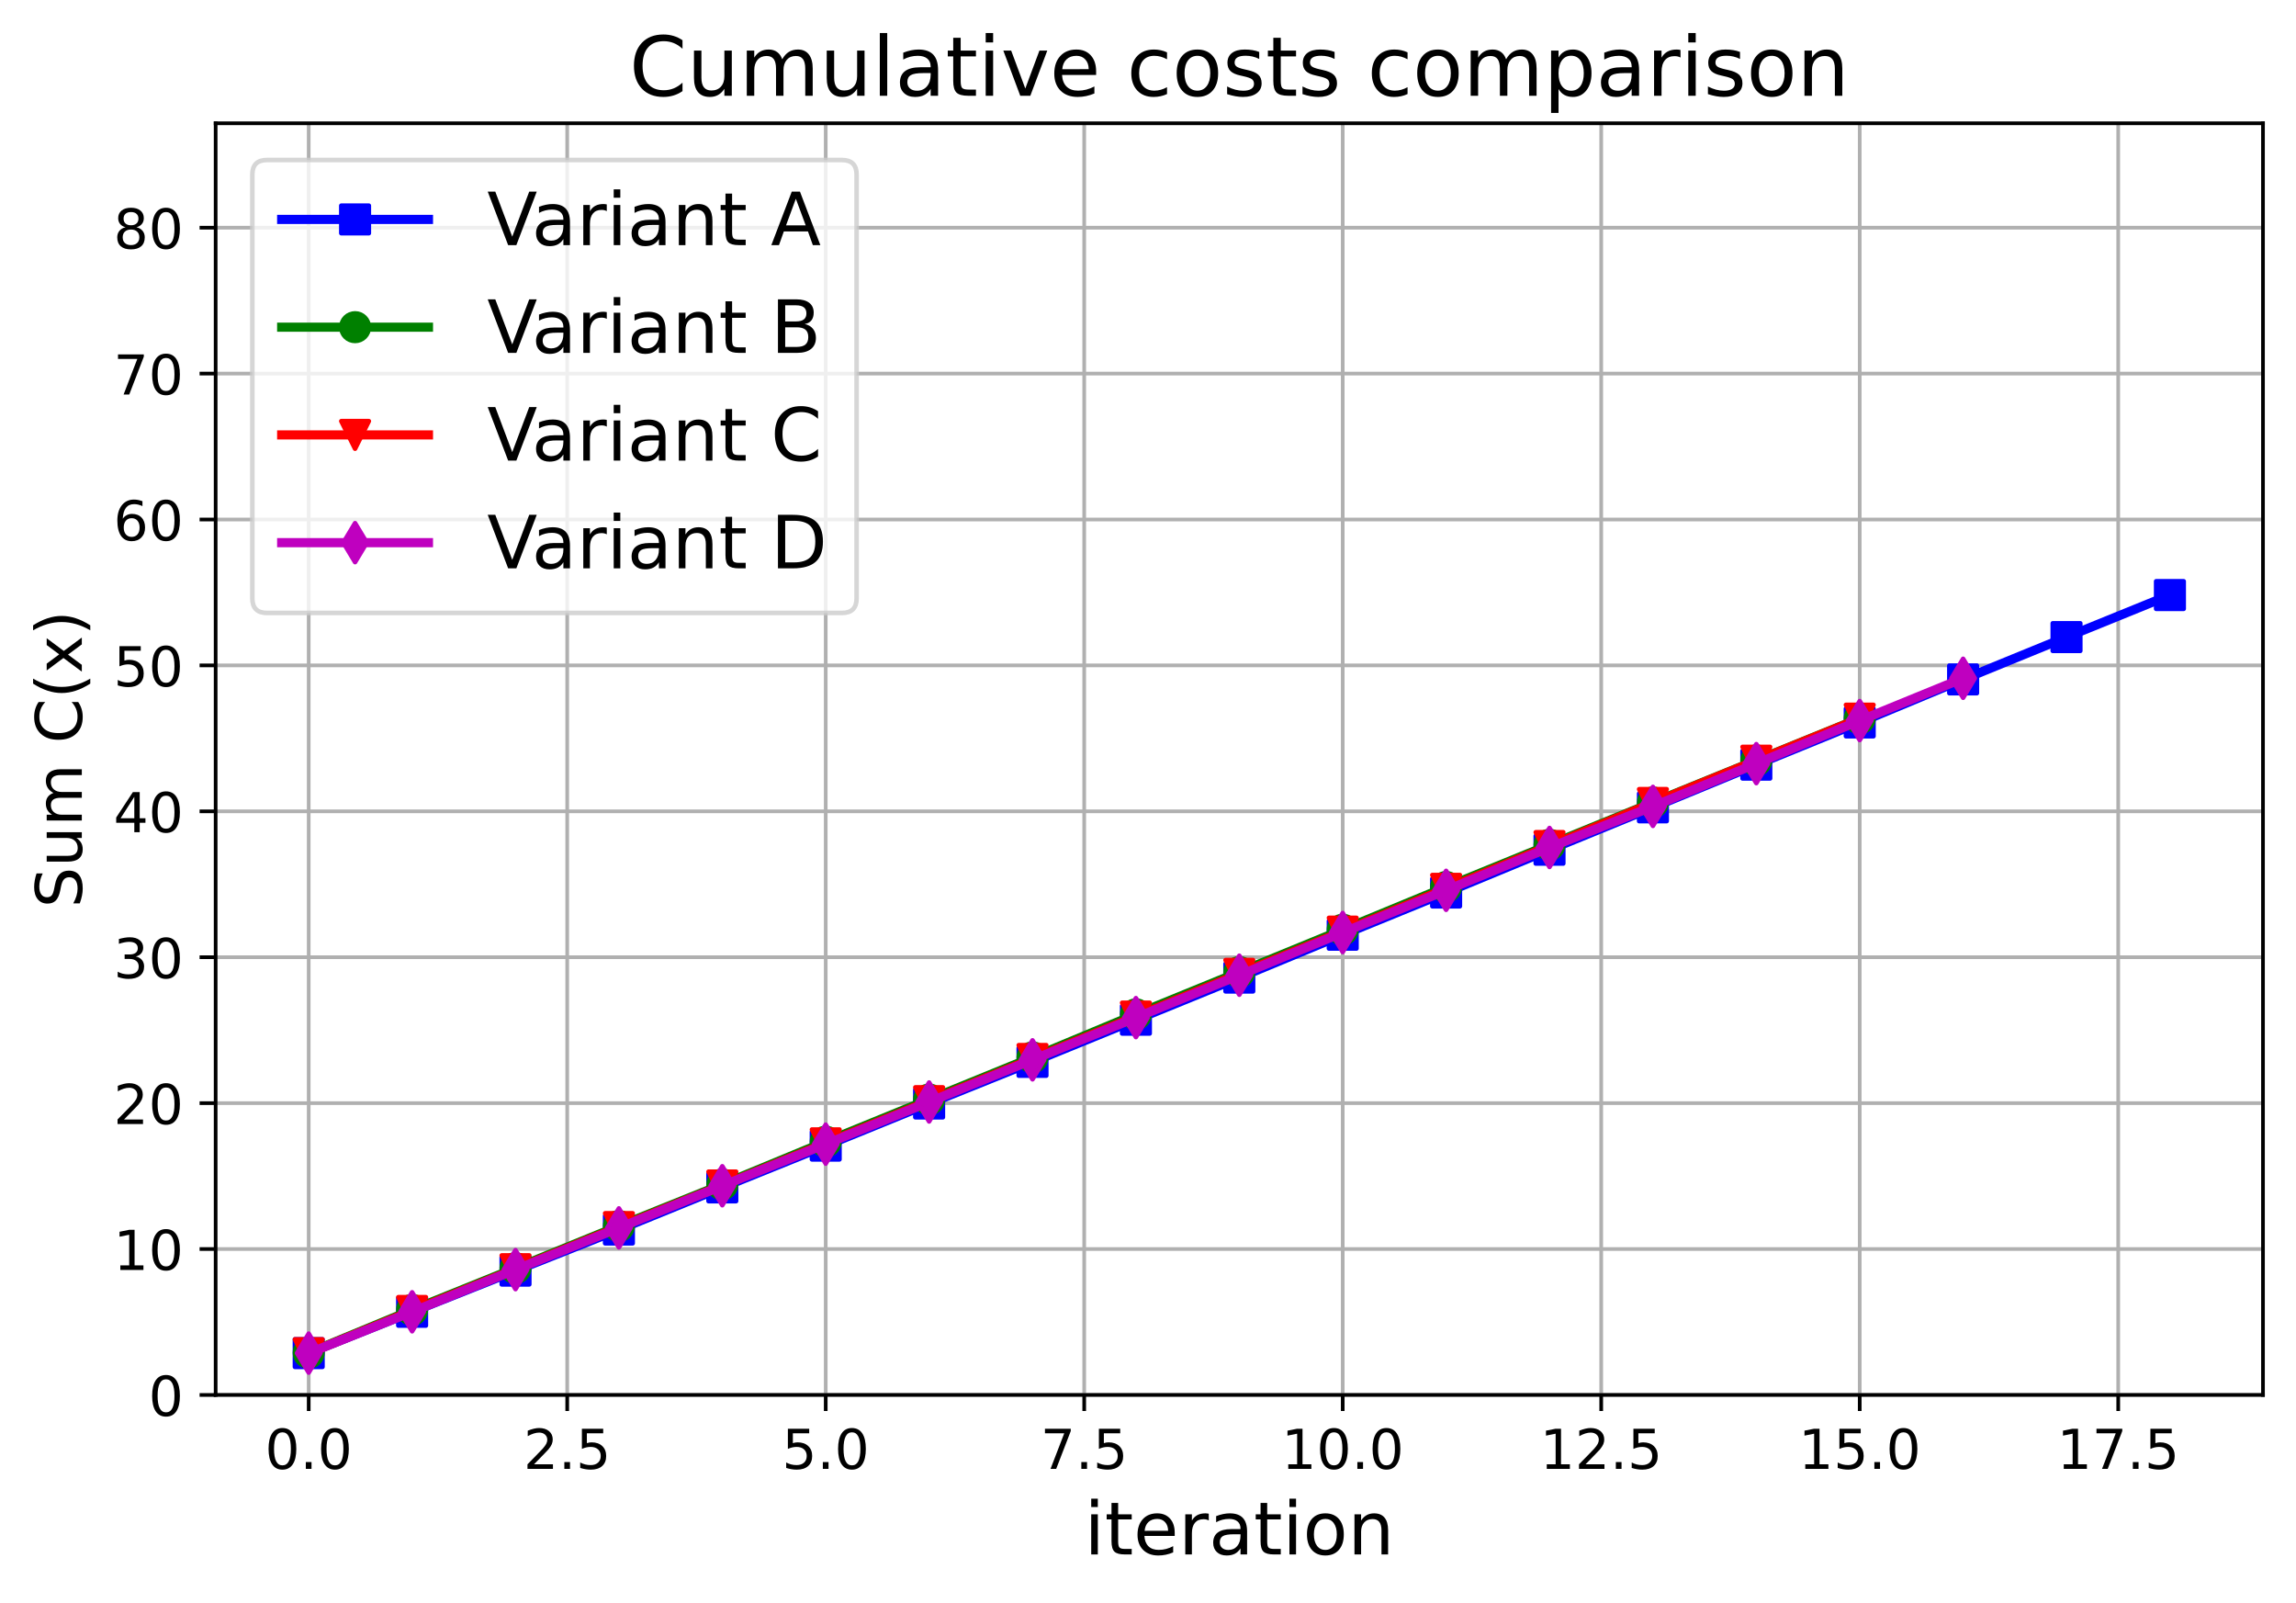 <?xml version="1.0" encoding="utf-8" standalone="no"?>
<!DOCTYPE svg PUBLIC "-//W3C//DTD SVG 1.1//EN"
  "http://www.w3.org/Graphics/SVG/1.1/DTD/svg11.dtd">
<!-- Created with matplotlib (https://matplotlib.org/) -->
<svg height="349.376pt" version="1.1" viewBox="0 0 500.619 349.376" width="500.619pt" xmlns="http://www.w3.org/2000/svg" xmlns:xlink="http://www.w3.org/1999/xlink">
 <defs>
  <style type="text/css">
*{stroke-linecap:butt;stroke-linejoin:round;}
  </style>
 </defs>
 <g id="figure_1">
  <g id="patch_1">
   <path d="M 0 349.376 
L 500.619 349.376 
L 500.619 0 
L 0 0 
z
" style="fill:#ffffff;"/>
  </g>
  <g id="axes_1">
   <g id="patch_2">
    <path d="M 47.019 304.077 
L 493.419 304.077 
L 493.419 26.877 
L 47.019 26.877 
z
" style="fill:#ffffff;"/>
   </g>
   <g id="matplotlib.axis_1">
    <g id="xtick_1">
     <g id="line2d_1">
      <path clip-path="url(#p824886b399)" d="M 67.31 304.077 
L 67.31 26.877 
" style="fill:none;stroke:#b0b0b0;stroke-linecap:square;stroke-width:0.8;"/>
     </g>
     <g id="line2d_2">
      <defs>
       <path d="M 0 0 
L 0 3.5 
" id="m11d049c063" style="stroke:#000000;stroke-width:0.8;"/>
      </defs>
      <g>
       <use style="stroke:#000000;stroke-width:0.8;" x="67.31" xlink:href="#m11d049c063" y="304.077"/>
      </g>
     </g>
     <g id="text_1">
      <!-- 0.0 -->
      <defs>
       <path d="M 31.781 66.406 
Q 24.172 66.406 20.328 58.906 
Q 16.5 51.422 16.5 36.375 
Q 16.5 21.391 20.328 13.891 
Q 24.172 6.391 31.781 6.391 
Q 39.453 6.391 43.281 13.891 
Q 47.125 21.391 47.125 36.375 
Q 47.125 51.422 43.281 58.906 
Q 39.453 66.406 31.781 66.406 
z
M 31.781 74.219 
Q 44.047 74.219 50.516 64.516 
Q 56.984 54.828 56.984 36.375 
Q 56.984 17.969 50.516 8.266 
Q 44.047 -1.422 31.781 -1.422 
Q 19.531 -1.422 13.062 8.266 
Q 6.594 17.969 6.594 36.375 
Q 6.594 54.828 13.062 64.516 
Q 19.531 74.219 31.781 74.219 
z
" id="DejaVuSans-48"/>
       <path d="M 10.688 12.406 
L 21 12.406 
L 21 0 
L 10.688 0 
z
" id="DejaVuSans-46"/>
      </defs>
      <g transform="translate(57.768 320.195)scale(0.12 -0.12)">
       <use xlink:href="#DejaVuSans-48"/>
       <use x="63.623" xlink:href="#DejaVuSans-46"/>
       <use x="95.41" xlink:href="#DejaVuSans-48"/>
      </g>
     </g>
    </g>
    <g id="xtick_2">
     <g id="line2d_3">
      <path clip-path="url(#p824886b399)" d="M 123.674 304.077 
L 123.674 26.877 
" style="fill:none;stroke:#b0b0b0;stroke-linecap:square;stroke-width:0.8;"/>
     </g>
     <g id="line2d_4">
      <g>
       <use style="stroke:#000000;stroke-width:0.8;" x="123.674" xlink:href="#m11d049c063" y="304.077"/>
      </g>
     </g>
     <g id="text_2">
      <!-- 2.5 -->
      <defs>
       <path d="M 19.188 8.297 
L 53.609 8.297 
L 53.609 0 
L 7.328 0 
L 7.328 8.297 
Q 12.938 14.109 22.625 23.891 
Q 32.328 33.688 34.812 36.531 
Q 39.547 41.844 41.422 45.531 
Q 43.312 49.219 43.312 52.781 
Q 43.312 58.594 39.234 62.25 
Q 35.156 65.922 28.609 65.922 
Q 23.969 65.922 18.812 64.312 
Q 13.672 62.703 7.812 59.422 
L 7.812 69.391 
Q 13.766 71.781 18.938 73 
Q 24.125 74.219 28.422 74.219 
Q 39.75 74.219 46.484 68.547 
Q 53.219 62.891 53.219 53.422 
Q 53.219 48.922 51.531 44.891 
Q 49.859 40.875 45.406 35.406 
Q 44.188 33.984 37.641 27.219 
Q 31.109 20.453 19.188 8.297 
z
" id="DejaVuSans-50"/>
       <path d="M 10.797 72.906 
L 49.516 72.906 
L 49.516 64.594 
L 19.828 64.594 
L 19.828 46.734 
Q 21.969 47.469 24.109 47.828 
Q 26.266 48.188 28.422 48.188 
Q 40.625 48.188 47.75 41.5 
Q 54.891 34.812 54.891 23.391 
Q 54.891 11.625 47.562 5.094 
Q 40.234 -1.422 26.906 -1.422 
Q 22.312 -1.422 17.547 -0.641 
Q 12.797 0.141 7.719 1.703 
L 7.719 11.625 
Q 12.109 9.234 16.797 8.062 
Q 21.484 6.891 26.703 6.891 
Q 35.156 6.891 40.078 11.328 
Q 45.016 15.766 45.016 23.391 
Q 45.016 31 40.078 35.438 
Q 35.156 39.891 26.703 39.891 
Q 22.75 39.891 18.812 39.016 
Q 14.891 38.141 10.797 36.281 
z
" id="DejaVuSans-53"/>
      </defs>
      <g transform="translate(114.132 320.195)scale(0.12 -0.12)">
       <use xlink:href="#DejaVuSans-50"/>
       <use x="63.623" xlink:href="#DejaVuSans-46"/>
       <use x="95.41" xlink:href="#DejaVuSans-53"/>
      </g>
     </g>
    </g>
    <g id="xtick_3">
     <g id="line2d_5">
      <path clip-path="url(#p824886b399)" d="M 180.038 304.077 
L 180.038 26.877 
" style="fill:none;stroke:#b0b0b0;stroke-linecap:square;stroke-width:0.8;"/>
     </g>
     <g id="line2d_6">
      <g>
       <use style="stroke:#000000;stroke-width:0.8;" x="180.038" xlink:href="#m11d049c063" y="304.077"/>
      </g>
     </g>
     <g id="text_3">
      <!-- 5.0 -->
      <g transform="translate(170.496 320.195)scale(0.12 -0.12)">
       <use xlink:href="#DejaVuSans-53"/>
       <use x="63.623" xlink:href="#DejaVuSans-46"/>
       <use x="95.41" xlink:href="#DejaVuSans-48"/>
      </g>
     </g>
    </g>
    <g id="xtick_4">
     <g id="line2d_7">
      <path clip-path="url(#p824886b399)" d="M 236.401 304.077 
L 236.401 26.877 
" style="fill:none;stroke:#b0b0b0;stroke-linecap:square;stroke-width:0.8;"/>
     </g>
     <g id="line2d_8">
      <g>
       <use style="stroke:#000000;stroke-width:0.8;" x="236.401" xlink:href="#m11d049c063" y="304.077"/>
      </g>
     </g>
     <g id="text_4">
      <!-- 7.5 -->
      <defs>
       <path d="M 8.203 72.906 
L 55.078 72.906 
L 55.078 68.703 
L 28.609 0 
L 18.312 0 
L 43.219 64.594 
L 8.203 64.594 
z
" id="DejaVuSans-55"/>
      </defs>
      <g transform="translate(226.859 320.195)scale(0.12 -0.12)">
       <use xlink:href="#DejaVuSans-55"/>
       <use x="63.623" xlink:href="#DejaVuSans-46"/>
       <use x="95.41" xlink:href="#DejaVuSans-53"/>
      </g>
     </g>
    </g>
    <g id="xtick_5">
     <g id="line2d_9">
      <path clip-path="url(#p824886b399)" d="M 292.765 304.077 
L 292.765 26.877 
" style="fill:none;stroke:#b0b0b0;stroke-linecap:square;stroke-width:0.8;"/>
     </g>
     <g id="line2d_10">
      <g>
       <use style="stroke:#000000;stroke-width:0.8;" x="292.765" xlink:href="#m11d049c063" y="304.077"/>
      </g>
     </g>
     <g id="text_5">
      <!-- 10.0 -->
      <defs>
       <path d="M 12.406 8.297 
L 28.516 8.297 
L 28.516 63.922 
L 10.984 60.406 
L 10.984 69.391 
L 28.422 72.906 
L 38.281 72.906 
L 38.281 8.297 
L 54.391 8.297 
L 54.391 0 
L 12.406 0 
z
" id="DejaVuSans-49"/>
      </defs>
      <g transform="translate(279.405 320.195)scale(0.12 -0.12)">
       <use xlink:href="#DejaVuSans-49"/>
       <use x="63.623" xlink:href="#DejaVuSans-48"/>
       <use x="127.246" xlink:href="#DejaVuSans-46"/>
       <use x="159.033" xlink:href="#DejaVuSans-48"/>
      </g>
     </g>
    </g>
    <g id="xtick_6">
     <g id="line2d_11">
      <path clip-path="url(#p824886b399)" d="M 349.128 304.077 
L 349.128 26.877 
" style="fill:none;stroke:#b0b0b0;stroke-linecap:square;stroke-width:0.8;"/>
     </g>
     <g id="line2d_12">
      <g>
       <use style="stroke:#000000;stroke-width:0.8;" x="349.128" xlink:href="#m11d049c063" y="304.077"/>
      </g>
     </g>
     <g id="text_6">
      <!-- 12.5 -->
      <g transform="translate(335.769 320.195)scale(0.12 -0.12)">
       <use xlink:href="#DejaVuSans-49"/>
       <use x="63.623" xlink:href="#DejaVuSans-50"/>
       <use x="127.246" xlink:href="#DejaVuSans-46"/>
       <use x="159.033" xlink:href="#DejaVuSans-53"/>
      </g>
     </g>
    </g>
    <g id="xtick_7">
     <g id="line2d_13">
      <path clip-path="url(#p824886b399)" d="M 405.492 304.077 
L 405.492 26.877 
" style="fill:none;stroke:#b0b0b0;stroke-linecap:square;stroke-width:0.8;"/>
     </g>
     <g id="line2d_14">
      <g>
       <use style="stroke:#000000;stroke-width:0.8;" x="405.492" xlink:href="#m11d049c063" y="304.077"/>
      </g>
     </g>
     <g id="text_7">
      <!-- 15.0 -->
      <g transform="translate(392.133 320.195)scale(0.12 -0.12)">
       <use xlink:href="#DejaVuSans-49"/>
       <use x="63.623" xlink:href="#DejaVuSans-53"/>
       <use x="127.246" xlink:href="#DejaVuSans-46"/>
       <use x="159.033" xlink:href="#DejaVuSans-48"/>
      </g>
     </g>
    </g>
    <g id="xtick_8">
     <g id="line2d_15">
      <path clip-path="url(#p824886b399)" d="M 461.856 304.077 
L 461.856 26.877 
" style="fill:none;stroke:#b0b0b0;stroke-linecap:square;stroke-width:0.8;"/>
     </g>
     <g id="line2d_16">
      <g>
       <use style="stroke:#000000;stroke-width:0.8;" x="461.856" xlink:href="#m11d049c063" y="304.077"/>
      </g>
     </g>
     <g id="text_8">
      <!-- 17.5 -->
      <g transform="translate(448.496 320.195)scale(0.12 -0.12)">
       <use xlink:href="#DejaVuSans-49"/>
       <use x="63.623" xlink:href="#DejaVuSans-55"/>
       <use x="127.246" xlink:href="#DejaVuSans-46"/>
       <use x="159.033" xlink:href="#DejaVuSans-53"/>
      </g>
     </g>
    </g>
    <g id="text_9">
     <!-- iteration -->
     <defs>
      <path d="M 9.422 54.688 
L 18.406 54.688 
L 18.406 0 
L 9.422 0 
z
M 9.422 75.984 
L 18.406 75.984 
L 18.406 64.594 
L 9.422 64.594 
z
" id="DejaVuSans-105"/>
      <path d="M 18.312 70.219 
L 18.312 54.688 
L 36.812 54.688 
L 36.812 47.703 
L 18.312 47.703 
L 18.312 18.016 
Q 18.312 11.328 20.141 9.422 
Q 21.969 7.516 27.594 7.516 
L 36.812 7.516 
L 36.812 0 
L 27.594 0 
Q 17.188 0 13.234 3.875 
Q 9.281 7.766 9.281 18.016 
L 9.281 47.703 
L 2.688 47.703 
L 2.688 54.688 
L 9.281 54.688 
L 9.281 70.219 
z
" id="DejaVuSans-116"/>
      <path d="M 56.203 29.594 
L 56.203 25.203 
L 14.891 25.203 
Q 15.484 15.922 20.484 11.062 
Q 25.484 6.203 34.422 6.203 
Q 39.594 6.203 44.453 7.469 
Q 49.312 8.734 54.109 11.281 
L 54.109 2.781 
Q 49.266 0.734 44.188 -0.344 
Q 39.109 -1.422 33.891 -1.422 
Q 20.797 -1.422 13.156 6.188 
Q 5.516 13.812 5.516 26.812 
Q 5.516 40.234 12.766 48.109 
Q 20.016 56 32.328 56 
Q 43.359 56 49.781 48.891 
Q 56.203 41.797 56.203 29.594 
z
M 47.219 32.234 
Q 47.125 39.594 43.094 43.984 
Q 39.062 48.391 32.422 48.391 
Q 24.906 48.391 20.391 44.141 
Q 15.875 39.891 15.188 32.172 
z
" id="DejaVuSans-101"/>
      <path d="M 41.109 46.297 
Q 39.594 47.172 37.812 47.578 
Q 36.031 48 33.891 48 
Q 26.266 48 22.188 43.047 
Q 18.109 38.094 18.109 28.812 
L 18.109 0 
L 9.078 0 
L 9.078 54.688 
L 18.109 54.688 
L 18.109 46.188 
Q 20.953 51.172 25.484 53.578 
Q 30.031 56 36.531 56 
Q 37.453 56 38.578 55.875 
Q 39.703 55.766 41.062 55.516 
z
" id="DejaVuSans-114"/>
      <path d="M 34.281 27.484 
Q 23.391 27.484 19.188 25 
Q 14.984 22.516 14.984 16.5 
Q 14.984 11.719 18.141 8.906 
Q 21.297 6.109 26.703 6.109 
Q 34.188 6.109 38.703 11.406 
Q 43.219 16.703 43.219 25.484 
L 43.219 27.484 
z
M 52.203 31.203 
L 52.203 0 
L 43.219 0 
L 43.219 8.297 
Q 40.141 3.328 35.547 0.953 
Q 30.953 -1.422 24.312 -1.422 
Q 15.922 -1.422 10.953 3.297 
Q 6 8.016 6 15.922 
Q 6 25.141 12.172 29.828 
Q 18.359 34.516 30.609 34.516 
L 43.219 34.516 
L 43.219 35.406 
Q 43.219 41.609 39.141 45 
Q 35.062 48.391 27.688 48.391 
Q 23 48.391 18.547 47.266 
Q 14.109 46.141 10.016 43.891 
L 10.016 52.203 
Q 14.938 54.109 19.578 55.047 
Q 24.219 56 28.609 56 
Q 40.484 56 46.344 49.844 
Q 52.203 43.703 52.203 31.203 
z
" id="DejaVuSans-97"/>
      <path d="M 30.609 48.391 
Q 23.391 48.391 19.188 42.75 
Q 14.984 37.109 14.984 27.297 
Q 14.984 17.484 19.156 11.844 
Q 23.344 6.203 30.609 6.203 
Q 37.797 6.203 41.984 11.859 
Q 46.188 17.531 46.188 27.297 
Q 46.188 37.016 41.984 42.703 
Q 37.797 48.391 30.609 48.391 
z
M 30.609 56 
Q 42.328 56 49.016 48.375 
Q 55.719 40.766 55.719 27.297 
Q 55.719 13.875 49.016 6.219 
Q 42.328 -1.422 30.609 -1.422 
Q 18.844 -1.422 12.172 6.219 
Q 5.516 13.875 5.516 27.297 
Q 5.516 40.766 12.172 48.375 
Q 18.844 56 30.609 56 
z
" id="DejaVuSans-111"/>
      <path d="M 54.891 33.016 
L 54.891 0 
L 45.906 0 
L 45.906 32.719 
Q 45.906 40.484 42.875 44.328 
Q 39.844 48.188 33.797 48.188 
Q 26.516 48.188 22.312 43.547 
Q 18.109 38.922 18.109 30.906 
L 18.109 0 
L 9.078 0 
L 9.078 54.688 
L 18.109 54.688 
L 18.109 46.188 
Q 21.344 51.125 25.703 53.562 
Q 30.078 56 35.797 56 
Q 45.219 56 50.047 50.172 
Q 54.891 44.344 54.891 33.016 
z
" id="DejaVuSans-110"/>
     </defs>
     <g transform="translate(236.423 338.848)scale(0.16 -0.16)">
      <use xlink:href="#DejaVuSans-105"/>
      <use x="27.783" xlink:href="#DejaVuSans-116"/>
      <use x="66.992" xlink:href="#DejaVuSans-101"/>
      <use x="128.516" xlink:href="#DejaVuSans-114"/>
      <use x="169.629" xlink:href="#DejaVuSans-97"/>
      <use x="230.908" xlink:href="#DejaVuSans-116"/>
      <use x="270.117" xlink:href="#DejaVuSans-105"/>
      <use x="297.9" xlink:href="#DejaVuSans-111"/>
      <use x="359.082" xlink:href="#DejaVuSans-110"/>
     </g>
    </g>
   </g>
   <g id="matplotlib.axis_2">
    <g id="ytick_1">
     <g id="line2d_17">
      <path clip-path="url(#p824886b399)" d="M 47.019 304.077 
L 493.419 304.077 
" style="fill:none;stroke:#b0b0b0;stroke-linecap:square;stroke-width:0.8;"/>
     </g>
     <g id="line2d_18">
      <defs>
       <path d="M 0 0 
L -3.5 0 
" id="m65a3e61631" style="stroke:#000000;stroke-width:0.8;"/>
      </defs>
      <g>
       <use style="stroke:#000000;stroke-width:0.8;" x="47.019" xlink:href="#m65a3e61631" y="304.077"/>
      </g>
     </g>
     <g id="text_10">
      <!-- 0 -->
      <g transform="translate(32.384 308.636)scale(0.12 -0.12)">
       <use xlink:href="#DejaVuSans-48"/>
      </g>
     </g>
    </g>
    <g id="ytick_2">
     <g id="line2d_19">
      <path clip-path="url(#p824886b399)" d="M 47.019 272.272 
L 493.419 272.272 
" style="fill:none;stroke:#b0b0b0;stroke-linecap:square;stroke-width:0.8;"/>
     </g>
     <g id="line2d_20">
      <g>
       <use style="stroke:#000000;stroke-width:0.8;" x="47.019" xlink:href="#m65a3e61631" y="272.272"/>
      </g>
     </g>
     <g id="text_11">
      <!-- 10 -->
      <g transform="translate(24.749 276.831)scale(0.12 -0.12)">
       <use xlink:href="#DejaVuSans-49"/>
       <use x="63.623" xlink:href="#DejaVuSans-48"/>
      </g>
     </g>
    </g>
    <g id="ytick_3">
     <g id="line2d_21">
      <path clip-path="url(#p824886b399)" d="M 47.019 240.466 
L 493.419 240.466 
" style="fill:none;stroke:#b0b0b0;stroke-linecap:square;stroke-width:0.8;"/>
     </g>
     <g id="line2d_22">
      <g>
       <use style="stroke:#000000;stroke-width:0.8;" x="47.019" xlink:href="#m65a3e61631" y="240.466"/>
      </g>
     </g>
     <g id="text_12">
      <!-- 20 -->
      <g transform="translate(24.749 245.025)scale(0.12 -0.12)">
       <use xlink:href="#DejaVuSans-50"/>
       <use x="63.623" xlink:href="#DejaVuSans-48"/>
      </g>
     </g>
    </g>
    <g id="ytick_4">
     <g id="line2d_23">
      <path clip-path="url(#p824886b399)" d="M 47.019 208.661 
L 493.419 208.661 
" style="fill:none;stroke:#b0b0b0;stroke-linecap:square;stroke-width:0.8;"/>
     </g>
     <g id="line2d_24">
      <g>
       <use style="stroke:#000000;stroke-width:0.8;" x="47.019" xlink:href="#m65a3e61631" y="208.661"/>
      </g>
     </g>
     <g id="text_13">
      <!-- 30 -->
      <defs>
       <path d="M 40.578 39.312 
Q 47.656 37.797 51.625 33 
Q 55.609 28.219 55.609 21.188 
Q 55.609 10.406 48.188 4.484 
Q 40.766 -1.422 27.094 -1.422 
Q 22.516 -1.422 17.656 -0.516 
Q 12.797 0.391 7.625 2.203 
L 7.625 11.719 
Q 11.719 9.328 16.594 8.109 
Q 21.484 6.891 26.812 6.891 
Q 36.078 6.891 40.938 10.547 
Q 45.797 14.203 45.797 21.188 
Q 45.797 27.641 41.281 31.266 
Q 36.766 34.906 28.719 34.906 
L 20.219 34.906 
L 20.219 43.016 
L 29.109 43.016 
Q 36.375 43.016 40.234 45.922 
Q 44.094 48.828 44.094 54.297 
Q 44.094 59.906 40.109 62.906 
Q 36.141 65.922 28.719 65.922 
Q 24.656 65.922 20.016 65.031 
Q 15.375 64.156 9.812 62.312 
L 9.812 71.094 
Q 15.438 72.656 20.344 73.438 
Q 25.25 74.219 29.594 74.219 
Q 40.828 74.219 47.359 69.109 
Q 53.906 64.016 53.906 55.328 
Q 53.906 49.266 50.438 45.094 
Q 46.969 40.922 40.578 39.312 
z
" id="DejaVuSans-51"/>
      </defs>
      <g transform="translate(24.749 213.22)scale(0.12 -0.12)">
       <use xlink:href="#DejaVuSans-51"/>
       <use x="63.623" xlink:href="#DejaVuSans-48"/>
      </g>
     </g>
    </g>
    <g id="ytick_5">
     <g id="line2d_25">
      <path clip-path="url(#p824886b399)" d="M 47.019 176.856 
L 493.419 176.856 
" style="fill:none;stroke:#b0b0b0;stroke-linecap:square;stroke-width:0.8;"/>
     </g>
     <g id="line2d_26">
      <g>
       <use style="stroke:#000000;stroke-width:0.8;" x="47.019" xlink:href="#m65a3e61631" y="176.856"/>
      </g>
     </g>
     <g id="text_14">
      <!-- 40 -->
      <defs>
       <path d="M 37.797 64.312 
L 12.891 25.391 
L 37.797 25.391 
z
M 35.203 72.906 
L 47.609 72.906 
L 47.609 25.391 
L 58.016 25.391 
L 58.016 17.188 
L 47.609 17.188 
L 47.609 0 
L 37.797 0 
L 37.797 17.188 
L 4.891 17.188 
L 4.891 26.703 
z
" id="DejaVuSans-52"/>
      </defs>
      <g transform="translate(24.749 181.415)scale(0.12 -0.12)">
       <use xlink:href="#DejaVuSans-52"/>
       <use x="63.623" xlink:href="#DejaVuSans-48"/>
      </g>
     </g>
    </g>
    <g id="ytick_6">
     <g id="line2d_27">
      <path clip-path="url(#p824886b399)" d="M 47.019 145.05 
L 493.419 145.05 
" style="fill:none;stroke:#b0b0b0;stroke-linecap:square;stroke-width:0.8;"/>
     </g>
     <g id="line2d_28">
      <g>
       <use style="stroke:#000000;stroke-width:0.8;" x="47.019" xlink:href="#m65a3e61631" y="145.05"/>
      </g>
     </g>
     <g id="text_15">
      <!-- 50 -->
      <g transform="translate(24.749 149.609)scale(0.12 -0.12)">
       <use xlink:href="#DejaVuSans-53"/>
       <use x="63.623" xlink:href="#DejaVuSans-48"/>
      </g>
     </g>
    </g>
    <g id="ytick_7">
     <g id="line2d_29">
      <path clip-path="url(#p824886b399)" d="M 47.019 113.245 
L 493.419 113.245 
" style="fill:none;stroke:#b0b0b0;stroke-linecap:square;stroke-width:0.8;"/>
     </g>
     <g id="line2d_30">
      <g>
       <use style="stroke:#000000;stroke-width:0.8;" x="47.019" xlink:href="#m65a3e61631" y="113.245"/>
      </g>
     </g>
     <g id="text_16">
      <!-- 60 -->
      <defs>
       <path d="M 33.016 40.375 
Q 26.375 40.375 22.484 35.828 
Q 18.609 31.297 18.609 23.391 
Q 18.609 15.531 22.484 10.953 
Q 26.375 6.391 33.016 6.391 
Q 39.656 6.391 43.531 10.953 
Q 47.406 15.531 47.406 23.391 
Q 47.406 31.297 43.531 35.828 
Q 39.656 40.375 33.016 40.375 
z
M 52.594 71.297 
L 52.594 62.312 
Q 48.875 64.062 45.094 64.984 
Q 41.312 65.922 37.594 65.922 
Q 27.828 65.922 22.672 59.328 
Q 17.531 52.734 16.797 39.406 
Q 19.672 43.656 24.016 45.922 
Q 28.375 48.188 33.594 48.188 
Q 44.578 48.188 50.953 41.516 
Q 57.328 34.859 57.328 23.391 
Q 57.328 12.156 50.688 5.359 
Q 44.047 -1.422 33.016 -1.422 
Q 20.359 -1.422 13.672 8.266 
Q 6.984 17.969 6.984 36.375 
Q 6.984 53.656 15.188 63.938 
Q 23.391 74.219 37.203 74.219 
Q 40.922 74.219 44.703 73.484 
Q 48.484 72.75 52.594 71.297 
z
" id="DejaVuSans-54"/>
      </defs>
      <g transform="translate(24.749 117.804)scale(0.12 -0.12)">
       <use xlink:href="#DejaVuSans-54"/>
       <use x="63.623" xlink:href="#DejaVuSans-48"/>
      </g>
     </g>
    </g>
    <g id="ytick_8">
     <g id="line2d_31">
      <path clip-path="url(#p824886b399)" d="M 47.019 81.439 
L 493.419 81.439 
" style="fill:none;stroke:#b0b0b0;stroke-linecap:square;stroke-width:0.8;"/>
     </g>
     <g id="line2d_32">
      <g>
       <use style="stroke:#000000;stroke-width:0.8;" x="47.019" xlink:href="#m65a3e61631" y="81.439"/>
      </g>
     </g>
     <g id="text_17">
      <!-- 70 -->
      <g transform="translate(24.749 85.999)scale(0.12 -0.12)">
       <use xlink:href="#DejaVuSans-55"/>
       <use x="63.623" xlink:href="#DejaVuSans-48"/>
      </g>
     </g>
    </g>
    <g id="ytick_9">
     <g id="line2d_33">
      <path clip-path="url(#p824886b399)" d="M 47.019 49.634 
L 493.419 49.634 
" style="fill:none;stroke:#b0b0b0;stroke-linecap:square;stroke-width:0.8;"/>
     </g>
     <g id="line2d_34">
      <g>
       <use style="stroke:#000000;stroke-width:0.8;" x="47.019" xlink:href="#m65a3e61631" y="49.634"/>
      </g>
     </g>
     <g id="text_18">
      <!-- 80 -->
      <defs>
       <path d="M 31.781 34.625 
Q 24.75 34.625 20.719 30.859 
Q 16.703 27.094 16.703 20.516 
Q 16.703 13.922 20.719 10.156 
Q 24.75 6.391 31.781 6.391 
Q 38.812 6.391 42.859 10.172 
Q 46.922 13.969 46.922 20.516 
Q 46.922 27.094 42.891 30.859 
Q 38.875 34.625 31.781 34.625 
z
M 21.922 38.812 
Q 15.578 40.375 12.031 44.719 
Q 8.5 49.078 8.5 55.328 
Q 8.5 64.062 14.719 69.141 
Q 20.953 74.219 31.781 74.219 
Q 42.672 74.219 48.875 69.141 
Q 55.078 64.062 55.078 55.328 
Q 55.078 49.078 51.531 44.719 
Q 48 40.375 41.703 38.812 
Q 48.828 37.156 52.797 32.312 
Q 56.781 27.484 56.781 20.516 
Q 56.781 9.906 50.312 4.234 
Q 43.844 -1.422 31.781 -1.422 
Q 19.734 -1.422 13.25 4.234 
Q 6.781 9.906 6.781 20.516 
Q 6.781 27.484 10.781 32.312 
Q 14.797 37.156 21.922 38.812 
z
M 18.312 54.391 
Q 18.312 48.734 21.844 45.562 
Q 25.391 42.391 31.781 42.391 
Q 38.141 42.391 41.719 45.562 
Q 45.312 48.734 45.312 54.391 
Q 45.312 60.062 41.719 63.234 
Q 38.141 66.406 31.781 66.406 
Q 25.391 66.406 21.844 63.234 
Q 18.312 60.062 18.312 54.391 
z
" id="DejaVuSans-56"/>
      </defs>
      <g transform="translate(24.749 54.193)scale(0.12 -0.12)">
       <use xlink:href="#DejaVuSans-56"/>
       <use x="63.623" xlink:href="#DejaVuSans-48"/>
      </g>
     </g>
    </g>
    <g id="text_19">
     <!-- Sum C(x) -->
     <defs>
      <path d="M 53.516 70.516 
L 53.516 60.891 
Q 47.906 63.578 42.922 64.891 
Q 37.938 66.219 33.297 66.219 
Q 25.25 66.219 20.875 63.094 
Q 16.5 59.969 16.5 54.203 
Q 16.5 49.359 19.406 46.891 
Q 22.312 44.438 30.422 42.922 
L 36.375 41.703 
Q 47.406 39.594 52.656 34.297 
Q 57.906 29 57.906 20.125 
Q 57.906 9.516 50.797 4.047 
Q 43.703 -1.422 29.984 -1.422 
Q 24.812 -1.422 18.969 -0.25 
Q 13.141 0.922 6.891 3.219 
L 6.891 13.375 
Q 12.891 10.016 18.656 8.297 
Q 24.422 6.594 29.984 6.594 
Q 38.422 6.594 43.016 9.906 
Q 47.609 13.234 47.609 19.391 
Q 47.609 24.75 44.312 27.781 
Q 41.016 30.812 33.5 32.328 
L 27.484 33.5 
Q 16.453 35.688 11.516 40.375 
Q 6.594 45.062 6.594 53.422 
Q 6.594 63.094 13.406 68.656 
Q 20.219 74.219 32.172 74.219 
Q 37.312 74.219 42.625 73.281 
Q 47.953 72.359 53.516 70.516 
z
" id="DejaVuSans-83"/>
      <path d="M 8.5 21.578 
L 8.5 54.688 
L 17.484 54.688 
L 17.484 21.922 
Q 17.484 14.156 20.5 10.266 
Q 23.531 6.391 29.594 6.391 
Q 36.859 6.391 41.078 11.031 
Q 45.312 15.672 45.312 23.688 
L 45.312 54.688 
L 54.297 54.688 
L 54.297 0 
L 45.312 0 
L 45.312 8.406 
Q 42.047 3.422 37.719 1 
Q 33.406 -1.422 27.688 -1.422 
Q 18.266 -1.422 13.375 4.438 
Q 8.5 10.297 8.5 21.578 
z
M 31.109 56 
z
" id="DejaVuSans-117"/>
      <path d="M 52 44.188 
Q 55.375 50.25 60.062 53.125 
Q 64.75 56 71.094 56 
Q 79.641 56 84.281 50.016 
Q 88.922 44.047 88.922 33.016 
L 88.922 0 
L 79.891 0 
L 79.891 32.719 
Q 79.891 40.578 77.094 44.375 
Q 74.312 48.188 68.609 48.188 
Q 61.625 48.188 57.562 43.547 
Q 53.516 38.922 53.516 30.906 
L 53.516 0 
L 44.484 0 
L 44.484 32.719 
Q 44.484 40.625 41.703 44.406 
Q 38.922 48.188 33.109 48.188 
Q 26.219 48.188 22.156 43.531 
Q 18.109 38.875 18.109 30.906 
L 18.109 0 
L 9.078 0 
L 9.078 54.688 
L 18.109 54.688 
L 18.109 46.188 
Q 21.188 51.219 25.484 53.609 
Q 29.781 56 35.688 56 
Q 41.656 56 45.828 52.969 
Q 50 49.953 52 44.188 
z
" id="DejaVuSans-109"/>
      <path id="DejaVuSans-32"/>
      <path d="M 64.406 67.281 
L 64.406 56.891 
Q 59.422 61.531 53.781 63.812 
Q 48.141 66.109 41.797 66.109 
Q 29.297 66.109 22.656 58.469 
Q 16.016 50.828 16.016 36.375 
Q 16.016 21.969 22.656 14.328 
Q 29.297 6.688 41.797 6.688 
Q 48.141 6.688 53.781 8.984 
Q 59.422 11.281 64.406 15.922 
L 64.406 5.609 
Q 59.234 2.094 53.438 0.328 
Q 47.656 -1.422 41.219 -1.422 
Q 24.656 -1.422 15.125 8.703 
Q 5.609 18.844 5.609 36.375 
Q 5.609 53.953 15.125 64.078 
Q 24.656 74.219 41.219 74.219 
Q 47.75 74.219 53.531 72.484 
Q 59.328 70.75 64.406 67.281 
z
" id="DejaVuSans-67"/>
      <path d="M 31 75.875 
Q 24.469 64.656 21.281 53.656 
Q 18.109 42.672 18.109 31.391 
Q 18.109 20.125 21.312 9.062 
Q 24.516 -2 31 -13.188 
L 23.188 -13.188 
Q 15.875 -1.703 12.234 9.375 
Q 8.594 20.453 8.594 31.391 
Q 8.594 42.281 12.203 53.312 
Q 15.828 64.359 23.188 75.875 
z
" id="DejaVuSans-40"/>
      <path d="M 54.891 54.688 
L 35.109 28.078 
L 55.906 0 
L 45.312 0 
L 29.391 21.484 
L 13.484 0 
L 2.875 0 
L 24.125 28.609 
L 4.688 54.688 
L 15.281 54.688 
L 29.781 35.203 
L 44.281 54.688 
z
" id="DejaVuSans-120"/>
      <path d="M 8.016 75.875 
L 15.828 75.875 
Q 23.141 64.359 26.781 53.312 
Q 30.422 42.281 30.422 31.391 
Q 30.422 20.453 26.781 9.375 
Q 23.141 -1.703 15.828 -13.188 
L 8.016 -13.188 
Q 14.5 -2 17.703 9.062 
Q 20.906 20.125 20.906 31.391 
Q 20.906 42.672 17.703 53.656 
Q 14.5 64.656 8.016 75.875 
z
" id="DejaVuSans-41"/>
     </defs>
     <g transform="translate(17.838 197.894)rotate(-90)scale(0.14 -0.14)">
      <use xlink:href="#DejaVuSans-83"/>
      <use x="63.477" xlink:href="#DejaVuSans-117"/>
      <use x="126.855" xlink:href="#DejaVuSans-109"/>
      <use x="224.268" xlink:href="#DejaVuSans-32"/>
      <use x="256.055" xlink:href="#DejaVuSans-67"/>
      <use x="325.879" xlink:href="#DejaVuSans-40"/>
      <use x="364.893" xlink:href="#DejaVuSans-120"/>
      <use x="424.072" xlink:href="#DejaVuSans-41"/>
     </g>
    </g>
   </g>
   <g id="line2d_35">
    <path clip-path="url(#p824886b399)" d="M 67.31 294.96 
L 89.856 285.954 
L 112.401 276.976 
L 134.947 268.023 
L 157.492 258.833 
L 180.038 249.728 
L 202.583 240.546 
L 225.128 231.475 
L 247.674 222.287 
L 270.219 213.098 
L 292.765 203.757 
L 315.31 194.552 
L 337.856 185.23 
L 360.401 175.99 
L 382.947 166.684 
L 405.492 157.484 
L 428.038 148.099 
L 450.583 138.878 
L 473.128 129.714 
" style="fill:none;stroke:#0000ff;stroke-linecap:square;stroke-width:2;"/>
    <defs>
     <path d="M -3 3 
L 3 3 
L 3 -3 
L -3 -3 
z
" id="m207ad24420" style="stroke:#0000ff;stroke-linejoin:miter;"/>
    </defs>
    <g clip-path="url(#p824886b399)">
     <use style="fill:#0000ff;stroke:#0000ff;stroke-linejoin:miter;" x="67.31" xlink:href="#m207ad24420" y="294.96"/>
     <use style="fill:#0000ff;stroke:#0000ff;stroke-linejoin:miter;" x="89.856" xlink:href="#m207ad24420" y="285.954"/>
     <use style="fill:#0000ff;stroke:#0000ff;stroke-linejoin:miter;" x="112.401" xlink:href="#m207ad24420" y="276.976"/>
     <use style="fill:#0000ff;stroke:#0000ff;stroke-linejoin:miter;" x="134.947" xlink:href="#m207ad24420" y="268.023"/>
     <use style="fill:#0000ff;stroke:#0000ff;stroke-linejoin:miter;" x="157.492" xlink:href="#m207ad24420" y="258.833"/>
     <use style="fill:#0000ff;stroke:#0000ff;stroke-linejoin:miter;" x="180.038" xlink:href="#m207ad24420" y="249.728"/>
     <use style="fill:#0000ff;stroke:#0000ff;stroke-linejoin:miter;" x="202.583" xlink:href="#m207ad24420" y="240.546"/>
     <use style="fill:#0000ff;stroke:#0000ff;stroke-linejoin:miter;" x="225.128" xlink:href="#m207ad24420" y="231.475"/>
     <use style="fill:#0000ff;stroke:#0000ff;stroke-linejoin:miter;" x="247.674" xlink:href="#m207ad24420" y="222.287"/>
     <use style="fill:#0000ff;stroke:#0000ff;stroke-linejoin:miter;" x="270.219" xlink:href="#m207ad24420" y="213.098"/>
     <use style="fill:#0000ff;stroke:#0000ff;stroke-linejoin:miter;" x="292.765" xlink:href="#m207ad24420" y="203.757"/>
     <use style="fill:#0000ff;stroke:#0000ff;stroke-linejoin:miter;" x="315.31" xlink:href="#m207ad24420" y="194.552"/>
     <use style="fill:#0000ff;stroke:#0000ff;stroke-linejoin:miter;" x="337.856" xlink:href="#m207ad24420" y="185.23"/>
     <use style="fill:#0000ff;stroke:#0000ff;stroke-linejoin:miter;" x="360.401" xlink:href="#m207ad24420" y="175.99"/>
     <use style="fill:#0000ff;stroke:#0000ff;stroke-linejoin:miter;" x="382.947" xlink:href="#m207ad24420" y="166.684"/>
     <use style="fill:#0000ff;stroke:#0000ff;stroke-linejoin:miter;" x="405.492" xlink:href="#m207ad24420" y="157.484"/>
     <use style="fill:#0000ff;stroke:#0000ff;stroke-linejoin:miter;" x="428.038" xlink:href="#m207ad24420" y="148.099"/>
     <use style="fill:#0000ff;stroke:#0000ff;stroke-linejoin:miter;" x="450.583" xlink:href="#m207ad24420" y="138.878"/>
     <use style="fill:#0000ff;stroke:#0000ff;stroke-linejoin:miter;" x="473.128" xlink:href="#m207ad24420" y="129.714"/>
    </g>
   </g>
   <g id="line2d_36">
    <path clip-path="url(#p824886b399)" d="M 67.31 294.887 
L 89.856 285.546 
L 112.401 276.441 
L 134.947 267.259 
L 157.492 258.188 
L 180.038 248.866 
L 202.583 239.677 
L 225.128 230.489 
L 247.674 221.103 
L 270.219 211.899 
L 292.765 202.658 
L 315.31 193.352 
L 337.856 184.153 
L 360.401 174.933 
L 382.947 165.768 
L 405.492 156.604 
" style="fill:none;stroke:#008000;stroke-linecap:square;stroke-width:2;"/>
    <defs>
     <path d="M 0 3 
C 0.796 3 1.559 2.684 2.121 2.121 
C 2.684 1.559 3 0.796 3 0 
C 3 -0.796 2.684 -1.559 2.121 -2.121 
C 1.559 -2.684 0.796 -3 0 -3 
C -0.796 -3 -1.559 -2.684 -2.121 -2.121 
C -2.684 -1.559 -3 -0.796 -3 0 
C -3 0.796 -2.684 1.559 -2.121 2.121 
C -1.559 2.684 -0.796 3 0 3 
z
" id="m633d5bc71d" style="stroke:#008000;"/>
    </defs>
    <g clip-path="url(#p824886b399)">
     <use style="fill:#008000;stroke:#008000;" x="67.31" xlink:href="#m633d5bc71d" y="294.887"/>
     <use style="fill:#008000;stroke:#008000;" x="89.856" xlink:href="#m633d5bc71d" y="285.546"/>
     <use style="fill:#008000;stroke:#008000;" x="112.401" xlink:href="#m633d5bc71d" y="276.441"/>
     <use style="fill:#008000;stroke:#008000;" x="134.947" xlink:href="#m633d5bc71d" y="267.259"/>
     <use style="fill:#008000;stroke:#008000;" x="157.492" xlink:href="#m633d5bc71d" y="258.188"/>
     <use style="fill:#008000;stroke:#008000;" x="180.038" xlink:href="#m633d5bc71d" y="248.866"/>
     <use style="fill:#008000;stroke:#008000;" x="202.583" xlink:href="#m633d5bc71d" y="239.677"/>
     <use style="fill:#008000;stroke:#008000;" x="225.128" xlink:href="#m633d5bc71d" y="230.489"/>
     <use style="fill:#008000;stroke:#008000;" x="247.674" xlink:href="#m633d5bc71d" y="221.103"/>
     <use style="fill:#008000;stroke:#008000;" x="270.219" xlink:href="#m633d5bc71d" y="211.899"/>
     <use style="fill:#008000;stroke:#008000;" x="292.765" xlink:href="#m633d5bc71d" y="202.658"/>
     <use style="fill:#008000;stroke:#008000;" x="315.31" xlink:href="#m633d5bc71d" y="193.352"/>
     <use style="fill:#008000;stroke:#008000;" x="337.856" xlink:href="#m633d5bc71d" y="184.153"/>
     <use style="fill:#008000;stroke:#008000;" x="360.401" xlink:href="#m633d5bc71d" y="174.933"/>
     <use style="fill:#008000;stroke:#008000;" x="382.947" xlink:href="#m633d5bc71d" y="165.768"/>
     <use style="fill:#008000;stroke:#008000;" x="405.492" xlink:href="#m633d5bc71d" y="156.604"/>
    </g>
   </g>
   <g id="line2d_37">
    <path clip-path="url(#p824886b399)" d="M 67.31 294.96 
L 89.856 285.77 
L 112.401 276.665 
L 134.947 267.483 
L 157.492 258.412 
L 180.038 249.224 
L 202.583 240.035 
L 225.128 230.831 
L 247.674 221.59 
L 270.219 212.284 
L 292.765 203.085 
L 315.31 193.744 
L 337.856 184.422 
L 360.401 175.036 
L 382.947 165.815 
L 405.492 156.651 
" style="fill:none;stroke:#ff0000;stroke-linecap:square;stroke-width:2;"/>
    <defs>
     <path d="M -0 3 
L 3 -3 
L -3 -3 
z
" id="ma680ee1f1e" style="stroke:#ff0000;stroke-linejoin:miter;"/>
    </defs>
    <g clip-path="url(#p824886b399)">
     <use style="fill:#ff0000;stroke:#ff0000;stroke-linejoin:miter;" x="67.31" xlink:href="#ma680ee1f1e" y="294.96"/>
     <use style="fill:#ff0000;stroke:#ff0000;stroke-linejoin:miter;" x="89.856" xlink:href="#ma680ee1f1e" y="285.77"/>
     <use style="fill:#ff0000;stroke:#ff0000;stroke-linejoin:miter;" x="112.401" xlink:href="#ma680ee1f1e" y="276.665"/>
     <use style="fill:#ff0000;stroke:#ff0000;stroke-linejoin:miter;" x="134.947" xlink:href="#ma680ee1f1e" y="267.483"/>
     <use style="fill:#ff0000;stroke:#ff0000;stroke-linejoin:miter;" x="157.492" xlink:href="#ma680ee1f1e" y="258.412"/>
     <use style="fill:#ff0000;stroke:#ff0000;stroke-linejoin:miter;" x="180.038" xlink:href="#ma680ee1f1e" y="249.224"/>
     <use style="fill:#ff0000;stroke:#ff0000;stroke-linejoin:miter;" x="202.583" xlink:href="#ma680ee1f1e" y="240.035"/>
     <use style="fill:#ff0000;stroke:#ff0000;stroke-linejoin:miter;" x="225.128" xlink:href="#ma680ee1f1e" y="230.831"/>
     <use style="fill:#ff0000;stroke:#ff0000;stroke-linejoin:miter;" x="247.674" xlink:href="#ma680ee1f1e" y="221.59"/>
     <use style="fill:#ff0000;stroke:#ff0000;stroke-linejoin:miter;" x="270.219" xlink:href="#ma680ee1f1e" y="212.284"/>
     <use style="fill:#ff0000;stroke:#ff0000;stroke-linejoin:miter;" x="292.765" xlink:href="#ma680ee1f1e" y="203.085"/>
     <use style="fill:#ff0000;stroke:#ff0000;stroke-linejoin:miter;" x="315.31" xlink:href="#ma680ee1f1e" y="193.744"/>
     <use style="fill:#ff0000;stroke:#ff0000;stroke-linejoin:miter;" x="337.856" xlink:href="#ma680ee1f1e" y="184.422"/>
     <use style="fill:#ff0000;stroke:#ff0000;stroke-linejoin:miter;" x="360.401" xlink:href="#ma680ee1f1e" y="175.036"/>
     <use style="fill:#ff0000;stroke:#ff0000;stroke-linejoin:miter;" x="382.947" xlink:href="#ma680ee1f1e" y="165.815"/>
     <use style="fill:#ff0000;stroke:#ff0000;stroke-linejoin:miter;" x="405.492" xlink:href="#ma680ee1f1e" y="156.651"/>
    </g>
   </g>
   <g id="line2d_38">
    <path clip-path="url(#p824886b399)" d="M 67.31 294.96 
L 89.856 285.954 
L 112.401 276.765 
L 134.947 267.66 
L 157.492 258.477 
L 180.038 249.406 
L 202.583 240.218 
L 225.128 231.03 
L 247.674 221.825 
L 270.219 212.585 
L 292.765 203.279 
L 315.31 194.079 
L 337.856 184.739 
L 360.401 175.784 
L 382.947 166.461 
L 405.492 157.076 
L 428.038 147.855 
" style="fill:none;stroke:#bf00bf;stroke-linecap:square;stroke-width:2;"/>
    <defs>
     <path d="M -0 4.243 
L 2.546 0 
L 0 -4.243 
L -2.546 -0 
z
" id="me66c7c5259" style="stroke:#bf00bf;stroke-linejoin:miter;"/>
    </defs>
    <g clip-path="url(#p824886b399)">
     <use style="fill:#bf00bf;stroke:#bf00bf;stroke-linejoin:miter;" x="67.31" xlink:href="#me66c7c5259" y="294.96"/>
     <use style="fill:#bf00bf;stroke:#bf00bf;stroke-linejoin:miter;" x="89.856" xlink:href="#me66c7c5259" y="285.954"/>
     <use style="fill:#bf00bf;stroke:#bf00bf;stroke-linejoin:miter;" x="112.401" xlink:href="#me66c7c5259" y="276.765"/>
     <use style="fill:#bf00bf;stroke:#bf00bf;stroke-linejoin:miter;" x="134.947" xlink:href="#me66c7c5259" y="267.66"/>
     <use style="fill:#bf00bf;stroke:#bf00bf;stroke-linejoin:miter;" x="157.492" xlink:href="#me66c7c5259" y="258.477"/>
     <use style="fill:#bf00bf;stroke:#bf00bf;stroke-linejoin:miter;" x="180.038" xlink:href="#me66c7c5259" y="249.406"/>
     <use style="fill:#bf00bf;stroke:#bf00bf;stroke-linejoin:miter;" x="202.583" xlink:href="#me66c7c5259" y="240.218"/>
     <use style="fill:#bf00bf;stroke:#bf00bf;stroke-linejoin:miter;" x="225.128" xlink:href="#me66c7c5259" y="231.03"/>
     <use style="fill:#bf00bf;stroke:#bf00bf;stroke-linejoin:miter;" x="247.674" xlink:href="#me66c7c5259" y="221.825"/>
     <use style="fill:#bf00bf;stroke:#bf00bf;stroke-linejoin:miter;" x="270.219" xlink:href="#me66c7c5259" y="212.585"/>
     <use style="fill:#bf00bf;stroke:#bf00bf;stroke-linejoin:miter;" x="292.765" xlink:href="#me66c7c5259" y="203.279"/>
     <use style="fill:#bf00bf;stroke:#bf00bf;stroke-linejoin:miter;" x="315.31" xlink:href="#me66c7c5259" y="194.079"/>
     <use style="fill:#bf00bf;stroke:#bf00bf;stroke-linejoin:miter;" x="337.856" xlink:href="#me66c7c5259" y="184.739"/>
     <use style="fill:#bf00bf;stroke:#bf00bf;stroke-linejoin:miter;" x="360.401" xlink:href="#me66c7c5259" y="175.784"/>
     <use style="fill:#bf00bf;stroke:#bf00bf;stroke-linejoin:miter;" x="382.947" xlink:href="#me66c7c5259" y="166.461"/>
     <use style="fill:#bf00bf;stroke:#bf00bf;stroke-linejoin:miter;" x="405.492" xlink:href="#me66c7c5259" y="157.076"/>
     <use style="fill:#bf00bf;stroke:#bf00bf;stroke-linejoin:miter;" x="428.038" xlink:href="#me66c7c5259" y="147.855"/>
    </g>
   </g>
   <g id="patch_3">
    <path d="M 47.019 304.077 
L 47.019 26.877 
" style="fill:none;stroke:#000000;stroke-linecap:square;stroke-linejoin:miter;stroke-width:0.8;"/>
   </g>
   <g id="patch_4">
    <path d="M 493.419 304.077 
L 493.419 26.877 
" style="fill:none;stroke:#000000;stroke-linecap:square;stroke-linejoin:miter;stroke-width:0.8;"/>
   </g>
   <g id="patch_5">
    <path d="M 47.019 304.077 
L 493.419 304.077 
" style="fill:none;stroke:#000000;stroke-linecap:square;stroke-linejoin:miter;stroke-width:0.8;"/>
   </g>
   <g id="patch_6">
    <path d="M 47.019 26.877 
L 493.419 26.877 
" style="fill:none;stroke:#000000;stroke-linecap:square;stroke-linejoin:miter;stroke-width:0.8;"/>
   </g>
   <g id="text_20">
    <!-- Cumulative costs comparison -->
    <defs>
     <path d="M 9.422 75.984 
L 18.406 75.984 
L 18.406 0 
L 9.422 0 
z
" id="DejaVuSans-108"/>
     <path d="M 2.984 54.688 
L 12.5 54.688 
L 29.594 8.797 
L 46.688 54.688 
L 56.203 54.688 
L 35.688 0 
L 23.484 0 
z
" id="DejaVuSans-118"/>
     <path d="M 48.781 52.594 
L 48.781 44.188 
Q 44.969 46.297 41.141 47.344 
Q 37.312 48.391 33.406 48.391 
Q 24.656 48.391 19.812 42.844 
Q 14.984 37.312 14.984 27.297 
Q 14.984 17.281 19.812 11.734 
Q 24.656 6.203 33.406 6.203 
Q 37.312 6.203 41.141 7.25 
Q 44.969 8.297 48.781 10.406 
L 48.781 2.094 
Q 45.016 0.344 40.984 -0.531 
Q 36.969 -1.422 32.422 -1.422 
Q 20.062 -1.422 12.781 6.344 
Q 5.516 14.109 5.516 27.297 
Q 5.516 40.672 12.859 48.328 
Q 20.219 56 33.016 56 
Q 37.156 56 41.109 55.141 
Q 45.062 54.297 48.781 52.594 
z
" id="DejaVuSans-99"/>
     <path d="M 44.281 53.078 
L 44.281 44.578 
Q 40.484 46.531 36.375 47.5 
Q 32.281 48.484 27.875 48.484 
Q 21.188 48.484 17.844 46.438 
Q 14.5 44.391 14.5 40.281 
Q 14.5 37.156 16.891 35.375 
Q 19.281 33.594 26.516 31.984 
L 29.594 31.297 
Q 39.156 29.25 43.188 25.516 
Q 47.219 21.781 47.219 15.094 
Q 47.219 7.469 41.188 3.016 
Q 35.156 -1.422 24.609 -1.422 
Q 20.219 -1.422 15.453 -0.562 
Q 10.688 0.297 5.422 2 
L 5.422 11.281 
Q 10.406 8.688 15.234 7.391 
Q 20.062 6.109 24.812 6.109 
Q 31.156 6.109 34.562 8.281 
Q 37.984 10.453 37.984 14.406 
Q 37.984 18.062 35.516 20.016 
Q 33.062 21.969 24.703 23.781 
L 21.578 24.516 
Q 13.234 26.266 9.516 29.906 
Q 5.812 33.547 5.812 39.891 
Q 5.812 47.609 11.281 51.797 
Q 16.75 56 26.812 56 
Q 31.781 56 36.172 55.266 
Q 40.578 54.547 44.281 53.078 
z
" id="DejaVuSans-115"/>
     <path d="M 18.109 8.203 
L 18.109 -20.797 
L 9.078 -20.797 
L 9.078 54.688 
L 18.109 54.688 
L 18.109 46.391 
Q 20.953 51.266 25.266 53.625 
Q 29.594 56 35.594 56 
Q 45.562 56 51.781 48.094 
Q 58.016 40.188 58.016 27.297 
Q 58.016 14.406 51.781 6.484 
Q 45.562 -1.422 35.594 -1.422 
Q 29.594 -1.422 25.266 0.953 
Q 20.953 3.328 18.109 8.203 
z
M 48.688 27.297 
Q 48.688 37.203 44.609 42.844 
Q 40.531 48.484 33.406 48.484 
Q 26.266 48.484 22.188 42.844 
Q 18.109 37.203 18.109 27.297 
Q 18.109 17.391 22.188 11.75 
Q 26.266 6.109 33.406 6.109 
Q 40.531 6.109 44.609 11.75 
Q 48.688 17.391 48.688 27.297 
z
" id="DejaVuSans-112"/>
    </defs>
    <g transform="translate(137.22 20.877)scale(0.18 -0.18)">
     <use xlink:href="#DejaVuSans-67"/>
     <use x="69.824" xlink:href="#DejaVuSans-117"/>
     <use x="133.203" xlink:href="#DejaVuSans-109"/>
     <use x="230.615" xlink:href="#DejaVuSans-117"/>
     <use x="293.994" xlink:href="#DejaVuSans-108"/>
     <use x="321.777" xlink:href="#DejaVuSans-97"/>
     <use x="383.057" xlink:href="#DejaVuSans-116"/>
     <use x="422.266" xlink:href="#DejaVuSans-105"/>
     <use x="450.049" xlink:href="#DejaVuSans-118"/>
     <use x="509.229" xlink:href="#DejaVuSans-101"/>
     <use x="570.752" xlink:href="#DejaVuSans-32"/>
     <use x="602.539" xlink:href="#DejaVuSans-99"/>
     <use x="657.52" xlink:href="#DejaVuSans-111"/>
     <use x="718.701" xlink:href="#DejaVuSans-115"/>
     <use x="770.801" xlink:href="#DejaVuSans-116"/>
     <use x="810.01" xlink:href="#DejaVuSans-115"/>
     <use x="862.109" xlink:href="#DejaVuSans-32"/>
     <use x="893.896" xlink:href="#DejaVuSans-99"/>
     <use x="948.877" xlink:href="#DejaVuSans-111"/>
     <use x="1010.059" xlink:href="#DejaVuSans-109"/>
     <use x="1107.471" xlink:href="#DejaVuSans-112"/>
     <use x="1170.947" xlink:href="#DejaVuSans-97"/>
     <use x="1232.227" xlink:href="#DejaVuSans-114"/>
     <use x="1273.34" xlink:href="#DejaVuSans-105"/>
     <use x="1301.123" xlink:href="#DejaVuSans-115"/>
     <use x="1353.223" xlink:href="#DejaVuSans-111"/>
     <use x="1414.404" xlink:href="#DejaVuSans-110"/>
    </g>
   </g>
   <g id="legend_1">
    <g id="patch_7">
     <path d="M 58.219 133.617 
L 183.574 133.617 
Q 186.774 133.617 186.774 130.417 
L 186.774 38.077 
Q 186.774 34.877 183.574 34.877 
L 58.219 34.877 
Q 55.019 34.877 55.019 38.077 
L 55.019 130.417 
Q 55.019 133.617 58.219 133.617 
z
" style="fill:#ffffff;opacity:0.8;stroke:#cccccc;stroke-linejoin:miter;"/>
    </g>
    <g id="line2d_39">
     <path d="M 61.419 47.835 
L 93.419 47.835 
" style="fill:none;stroke:#0000ff;stroke-linecap:square;stroke-width:2;"/>
    </g>
    <g id="line2d_40">
     <g>
      <use style="fill:#0000ff;stroke:#0000ff;stroke-linejoin:miter;" x="77.419" xlink:href="#m207ad24420" y="47.835"/>
     </g>
    </g>
    <g id="text_21">
     <!-- Variant A -->
     <defs>
      <path d="M 28.609 0 
L 0.781 72.906 
L 11.078 72.906 
L 34.188 11.531 
L 57.328 72.906 
L 67.578 72.906 
L 39.797 0 
z
" id="DejaVuSans-86"/>
      <path d="M 34.188 63.188 
L 20.797 26.906 
L 47.609 26.906 
z
M 28.609 72.906 
L 39.797 72.906 
L 67.578 0 
L 57.328 0 
L 50.688 18.703 
L 17.828 18.703 
L 11.188 0 
L 0.781 0 
z
" id="DejaVuSans-65"/>
     </defs>
     <g transform="translate(106.219 53.435)scale(0.16 -0.16)">
      <use xlink:href="#DejaVuSans-86"/>
      <use x="60.658" xlink:href="#DejaVuSans-97"/>
      <use x="121.938" xlink:href="#DejaVuSans-114"/>
      <use x="163.051" xlink:href="#DejaVuSans-105"/>
      <use x="190.834" xlink:href="#DejaVuSans-97"/>
      <use x="252.113" xlink:href="#DejaVuSans-110"/>
      <use x="315.492" xlink:href="#DejaVuSans-116"/>
      <use x="354.701" xlink:href="#DejaVuSans-32"/>
      <use x="386.488" xlink:href="#DejaVuSans-65"/>
     </g>
    </g>
    <g id="line2d_41">
     <path d="M 61.419 71.32 
L 93.419 71.32 
" style="fill:none;stroke:#008000;stroke-linecap:square;stroke-width:2;"/>
    </g>
    <g id="line2d_42">
     <g>
      <use style="fill:#008000;stroke:#008000;" x="77.419" xlink:href="#m633d5bc71d" y="71.32"/>
     </g>
    </g>
    <g id="text_22">
     <!-- Variant B -->
     <defs>
      <path d="M 19.672 34.812 
L 19.672 8.109 
L 35.5 8.109 
Q 43.453 8.109 47.281 11.406 
Q 51.125 14.703 51.125 21.484 
Q 51.125 28.328 47.281 31.562 
Q 43.453 34.812 35.5 34.812 
z
M 19.672 64.797 
L 19.672 42.828 
L 34.281 42.828 
Q 41.5 42.828 45.031 45.531 
Q 48.578 48.25 48.578 53.812 
Q 48.578 59.328 45.031 62.062 
Q 41.5 64.797 34.281 64.797 
z
M 9.812 72.906 
L 35.016 72.906 
Q 46.297 72.906 52.391 68.219 
Q 58.5 63.531 58.5 54.891 
Q 58.5 48.188 55.375 44.234 
Q 52.25 40.281 46.188 39.312 
Q 53.469 37.75 57.5 32.781 
Q 61.531 27.828 61.531 20.406 
Q 61.531 10.641 54.891 5.312 
Q 48.25 0 35.984 0 
L 9.812 0 
z
" id="DejaVuSans-66"/>
     </defs>
     <g transform="translate(106.219 76.92)scale(0.16 -0.16)">
      <use xlink:href="#DejaVuSans-86"/>
      <use x="60.658" xlink:href="#DejaVuSans-97"/>
      <use x="121.938" xlink:href="#DejaVuSans-114"/>
      <use x="163.051" xlink:href="#DejaVuSans-105"/>
      <use x="190.834" xlink:href="#DejaVuSans-97"/>
      <use x="252.113" xlink:href="#DejaVuSans-110"/>
      <use x="315.492" xlink:href="#DejaVuSans-116"/>
      <use x="354.701" xlink:href="#DejaVuSans-32"/>
      <use x="386.488" xlink:href="#DejaVuSans-66"/>
     </g>
    </g>
    <g id="line2d_43">
     <path d="M 61.419 94.805 
L 93.419 94.805 
" style="fill:none;stroke:#ff0000;stroke-linecap:square;stroke-width:2;"/>
    </g>
    <g id="line2d_44">
     <g>
      <use style="fill:#ff0000;stroke:#ff0000;stroke-linejoin:miter;" x="77.419" xlink:href="#ma680ee1f1e" y="94.805"/>
     </g>
    </g>
    <g id="text_23">
     <!-- Variant C -->
     <g transform="translate(106.219 100.405)scale(0.16 -0.16)">
      <use xlink:href="#DejaVuSans-86"/>
      <use x="60.658" xlink:href="#DejaVuSans-97"/>
      <use x="121.938" xlink:href="#DejaVuSans-114"/>
      <use x="163.051" xlink:href="#DejaVuSans-105"/>
      <use x="190.834" xlink:href="#DejaVuSans-97"/>
      <use x="252.113" xlink:href="#DejaVuSans-110"/>
      <use x="315.492" xlink:href="#DejaVuSans-116"/>
      <use x="354.701" xlink:href="#DejaVuSans-32"/>
      <use x="386.488" xlink:href="#DejaVuSans-67"/>
     </g>
    </g>
    <g id="line2d_45">
     <path d="M 61.419 118.29 
L 93.419 118.29 
" style="fill:none;stroke:#bf00bf;stroke-linecap:square;stroke-width:2;"/>
    </g>
    <g id="line2d_46">
     <g>
      <use style="fill:#bf00bf;stroke:#bf00bf;stroke-linejoin:miter;" x="77.419" xlink:href="#me66c7c5259" y="118.29"/>
     </g>
    </g>
    <g id="text_24">
     <!-- Variant D -->
     <defs>
      <path d="M 19.672 64.797 
L 19.672 8.109 
L 31.594 8.109 
Q 46.688 8.109 53.688 14.938 
Q 60.688 21.781 60.688 36.531 
Q 60.688 51.172 53.688 57.984 
Q 46.688 64.797 31.594 64.797 
z
M 9.812 72.906 
L 30.078 72.906 
Q 51.266 72.906 61.172 64.094 
Q 71.094 55.281 71.094 36.531 
Q 71.094 17.672 61.125 8.828 
Q 51.172 0 30.078 0 
L 9.812 0 
z
" id="DejaVuSans-68"/>
     </defs>
     <g transform="translate(106.219 123.89)scale(0.16 -0.16)">
      <use xlink:href="#DejaVuSans-86"/>
      <use x="60.658" xlink:href="#DejaVuSans-97"/>
      <use x="121.938" xlink:href="#DejaVuSans-114"/>
      <use x="163.051" xlink:href="#DejaVuSans-105"/>
      <use x="190.834" xlink:href="#DejaVuSans-97"/>
      <use x="252.113" xlink:href="#DejaVuSans-110"/>
      <use x="315.492" xlink:href="#DejaVuSans-116"/>
      <use x="354.701" xlink:href="#DejaVuSans-32"/>
      <use x="386.488" xlink:href="#DejaVuSans-68"/>
     </g>
    </g>
   </g>
  </g>
 </g>
 <defs>
  <clipPath id="p824886b399">
   <rect height="277.2" width="446.4" x="47.019" y="26.877"/>
  </clipPath>
 </defs>
</svg>
